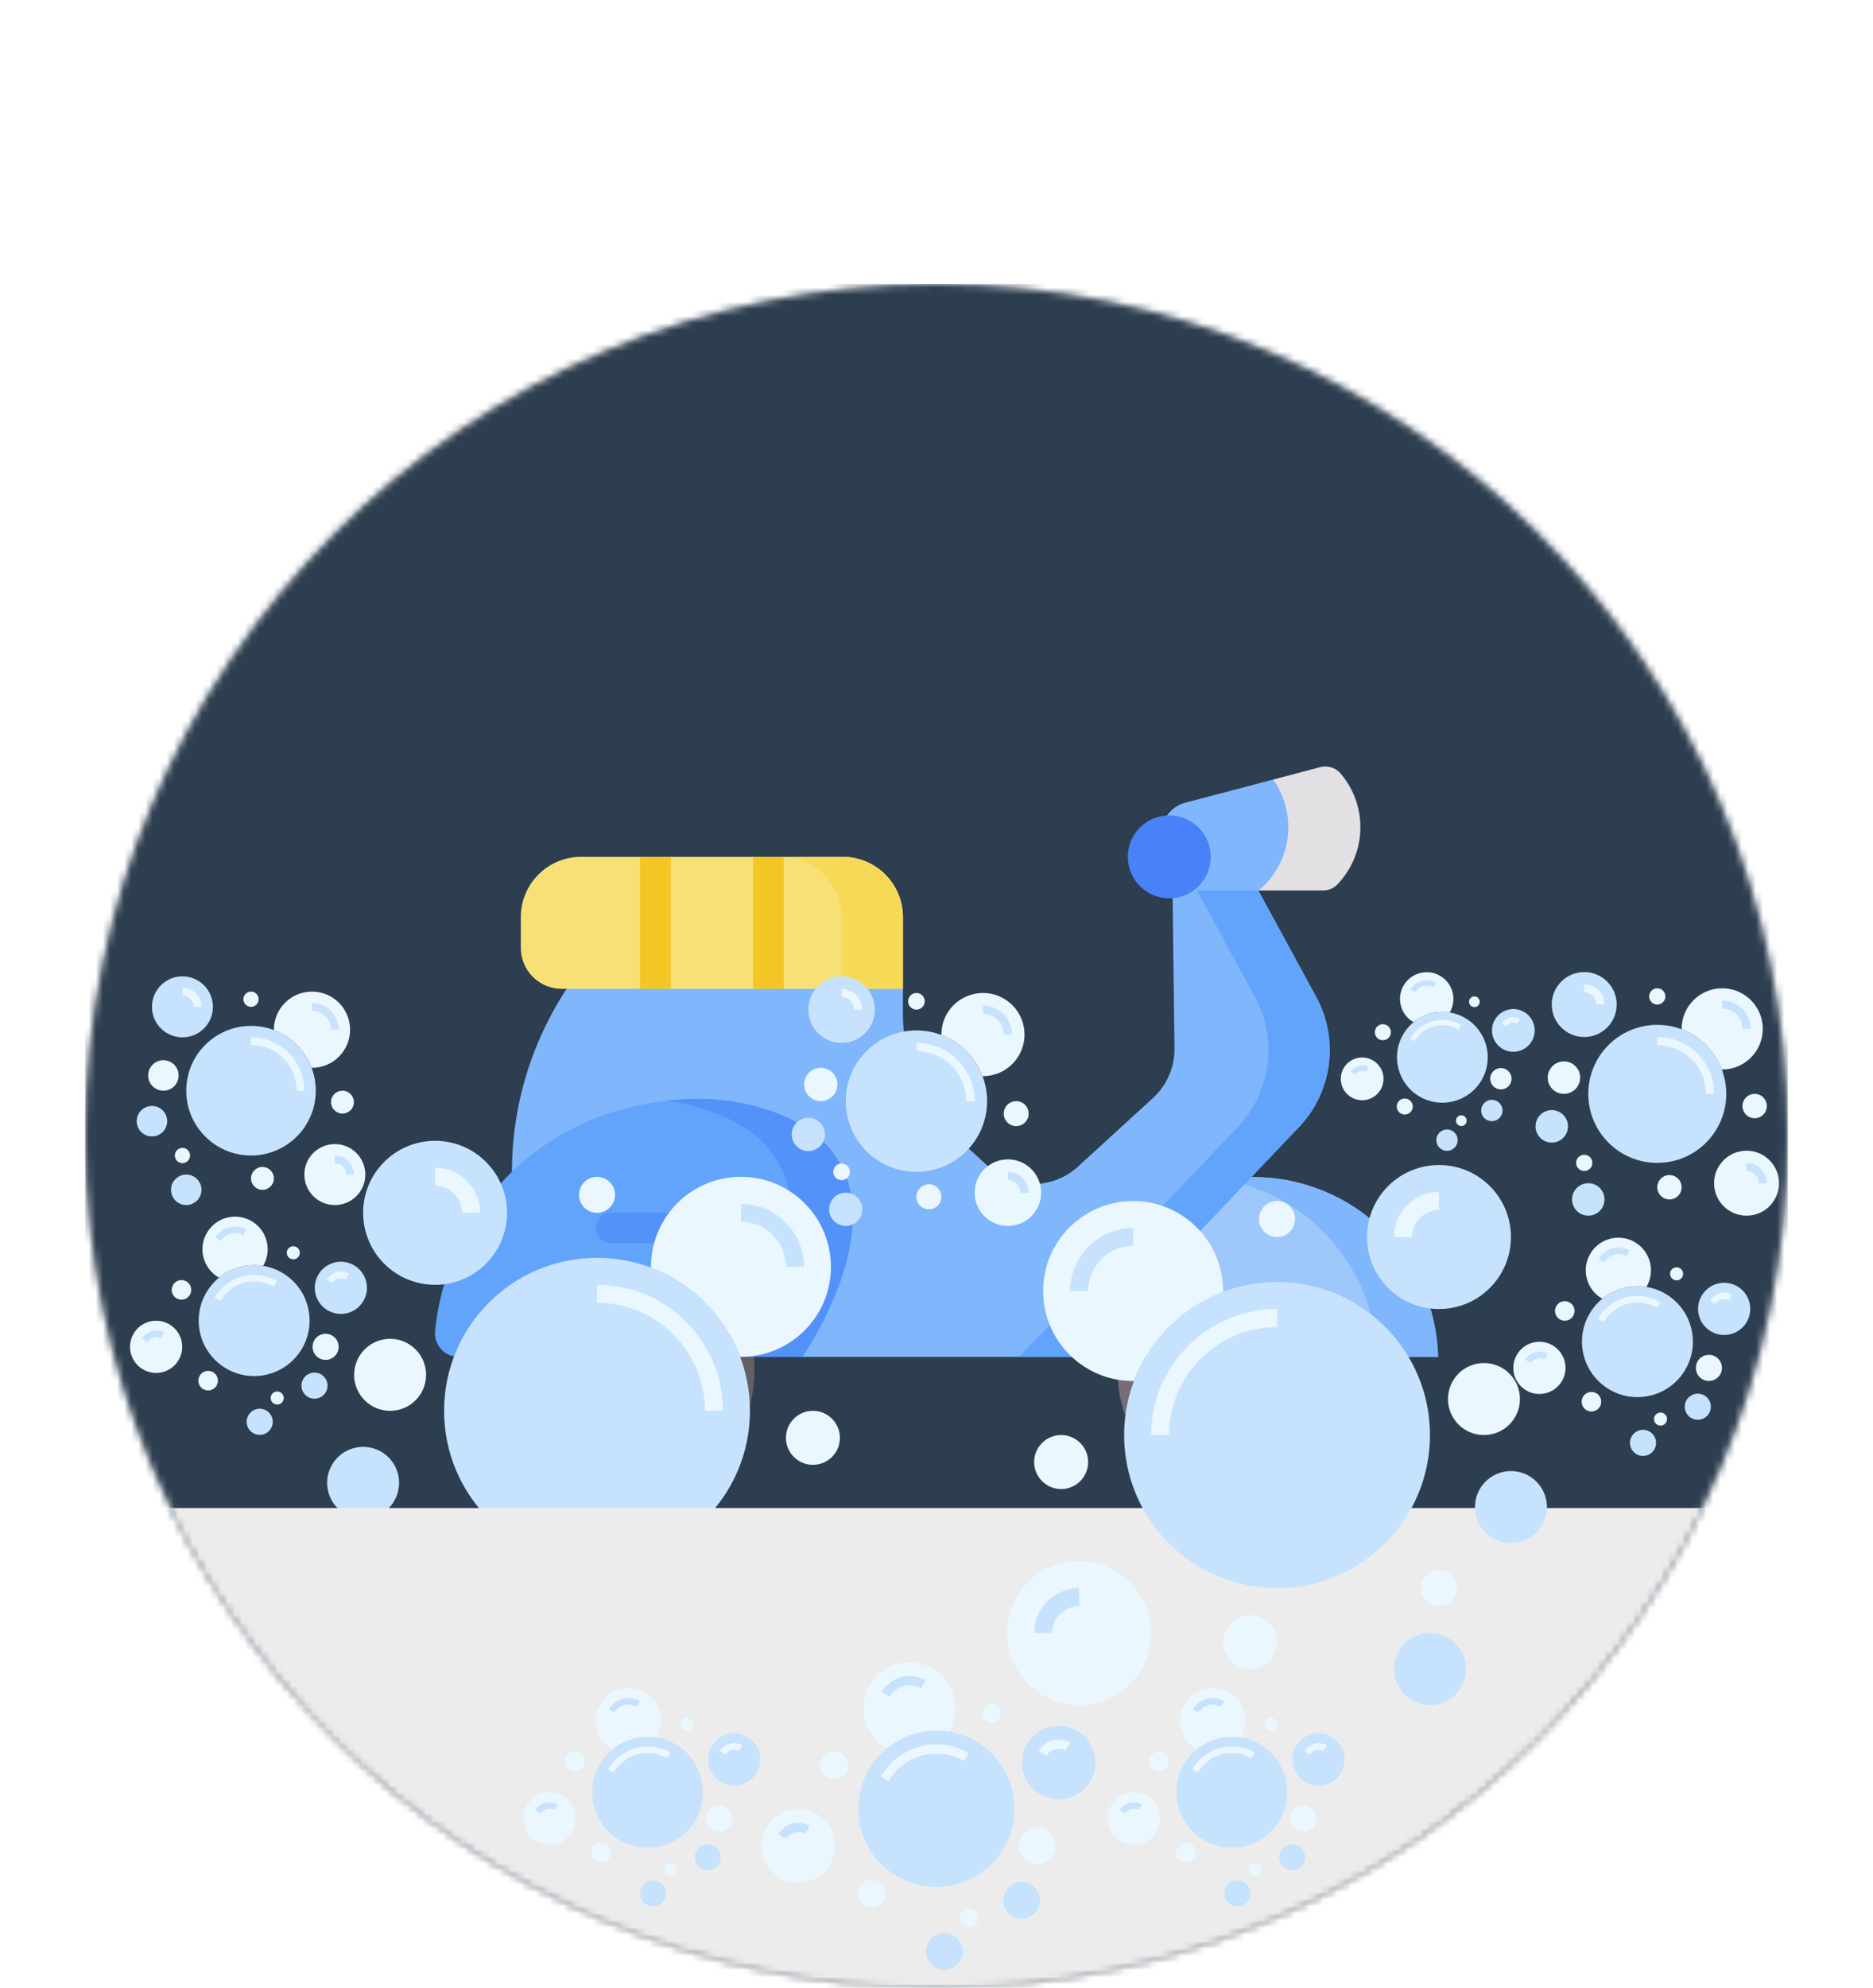 <?xml version="1.0" encoding="UTF-8" standalone="no"?>
<svg
   xmlns:dc="http://purl.org/dc/elements/1.1/"
   xmlns:cc="http://creativecommons.org/ns#"
   xmlns:rdf="http://www.w3.org/1999/02/22-rdf-syntax-ns#"
   xmlns:svg="http://www.w3.org/2000/svg"
   xmlns="http://www.w3.org/2000/svg"
   xmlns:sodipodi="http://sodipodi.sourceforge.net/DTD/sodipodi-0.dtd"
   xmlns:inkscape="http://www.inkscape.org/namespaces/inkscape"
   inkscape:version="1.0 (4035a4fb49, 2020-05-01)"
   sodipodi:docname="avataaars.svg"
   xml:space="preserve"
   style="enable-background:new 0 0 264 280;"
   viewBox="0 0 264 280"
   y="0px"
   x="0px"
   id="Layer_1"
   version="1.1"><defs
   id="defs181">
			
			
			<defs
   id="defs27">
				<filter
   id="Adobe_OpacityMaskFilter_1_"
   filterUnits="userSpaceOnUse"
   x="-1"
   y="0"
   width="265"
   height="280">
					<feColorMatrix
   type="matrix"
   values="1 0 0 0 0  0 1 0 0 0  0 0 1 0 0  0 0 0 1 0"
   id="feColorMatrix24" />
				</filter>
			</defs>
			<mask
   maskUnits="userSpaceOnUse"
   x="-1"
   y="0"
   width="265"
   height="280"
   id="mask-4_1_">
				<g
   class="st5"
   id="g30">
					<path
   id="path-3_1_"
   class="st2"
   d="M12,160c0,66.3,53.7,120,120,120s120-53.7,120-120h12V0H0v160H12z" />
				</g>
			</mask>
			
		<mask
   id="mask1364"
   maskUnits="userSpaceOnUse"><g
     id="g1392">
	<g
   transform="translate(-825,-1100)"
   id="g1390">
		<g
   transform="translate(837,1140)"
   id="g1386">
				<g
   id="g1368">
					<circle
   id="circle1366"
   r="120"
   cy="120"
   cx="120"
   class="st0" />
				</g>
				<defs
   id="defs1374">
					<filter
   height="240"
   width="240"
   y="0"
   x="0"
   filterUnits="userSpaceOnUse"
   id="filter1372">
						<feColorMatrix
   id="feColorMatrix1370"
   values="1 0 0 0 0  0 1 0 0 0  0 0 1 0 0  0 0 0 1 0"
   type="matrix" />
					</filter>
				</defs>
				<mask
   id="mask1380"
   height="240"
   width="240"
   y="0"
   x="0"
   maskUnits="userSpaceOnUse">
					<g
   id="g1378"
   class="st1">
						<circle
   r="120"
   cy="120"
   cx="120"
   class="st2"
   id="circle1376" />
					</g>
				</mask>
				<g
   id="g1384"
   mask="url(#mask-2_1_)"
   class="st3">
					<rect
   y="0"
   x="0"
   id="rect1382"
   height="240"
   width="240"
   class="st4" />
				</g>
			</g><g
   id="g1388"
   transform="translate(825,1100)">
			</g>
	</g>
</g></mask></defs><sodipodi:namedview
   inkscape:current-layer="Layer_1"
   inkscape:window-maximized="1"
   inkscape:window-y="-8"
   inkscape:window-x="-8"
   inkscape:cy="160.09538"
   inkscape:cx="130.62842"
   inkscape:zoom="1.9064236"
   inkscape:guide-bbox="true"
   showguides="true"
   showgrid="false"
   id="namedview179"
   inkscape:window-height="705"
   inkscape:window-width="1366"
   inkscape:pageshadow="2"
   inkscape:pageopacity="0"
   guidetolerance="10"
   gridtolerance="10"
   objecttolerance="10"
   borderopacity="1"
   bordercolor="#666666"
   pagecolor="#ffffff" />
<style
   id="style2"
   type="text/css">
	.st0{fill-rule:evenodd;clip-rule:evenodd;fill:#E6E6E6;}
	.st1{filter:url(#Adobe_OpacityMaskFilter);}
	.st2{fill-rule:evenodd;clip-rule:evenodd;fill:#FFFFFF;}
	.st3{mask:url(#mask-2_1_);}
	.st4{fill-rule:evenodd;clip-rule:evenodd;fill:#2C3E50;}
	.st5{filter:url(#Adobe_OpacityMaskFilter_1_);}
	.st6{mask:url(#mask-4_1_);}
	.st7{fill-rule:evenodd;clip-rule:evenodd;fill:#D0C6AC;}
	.st8{filter:url(#Adobe_OpacityMaskFilter_2_);}
	.st9{mask:url(#mask-6_1_);}
	.st10{fill-rule:evenodd;clip-rule:evenodd;fill:#EDB98A;}
	.st11{filter:url(#Adobe_OpacityMaskFilter_3_);}
	.st12{mask:url(#mask-6_2_);fill-rule:evenodd;clip-rule:evenodd;fill-opacity:0.1;}
	.st13{filter:url(#Adobe_OpacityMaskFilter_4_);}
	.st14{mask:url(#react-mask-952_1_);}
	.st15{filter:url(#Adobe_OpacityMaskFilter_5_);}
	.st16{opacity:0.6;mask:url(#react-mask-952_2_);}
	.st17{fill-rule:evenodd;clip-rule:evenodd;fill-opacity:0.16;}
	.st18{fill-rule:evenodd;clip-rule:evenodd;fill-opacity:0.7;}
	.st19{filter:url(#Adobe_OpacityMaskFilter_6_);}
	.st20{mask:url(#react-mask-934_1_);fill-rule:evenodd;clip-rule:evenodd;fill:#FFFFFF;}
	.st21{filter:url(#Adobe_OpacityMaskFilter_7_);}
	.st22{mask:url(#react-mask-934_2_);}
	.st23{fill-rule:evenodd;clip-rule:evenodd;fill:#FF4F6D;}
	.st24{fill-rule:evenodd;clip-rule:evenodd;fill-opacity:0.6;}
	.st25{filter:url(#Adobe_OpacityMaskFilter_8_);}
	.st26{mask:url(#react-mask-925_1_);}
	.st27{fill-rule:evenodd;clip-rule:evenodd;fill:#28354B;}
	.st28{filter:url(#Adobe_OpacityMaskFilter_9_);}
	.st29{mask:url(#react-mask-924_1_);}
	.st30{fill-rule:evenodd;clip-rule:evenodd;fill:#4A312C;}
</style>
<desc
   id="desc4">Created with getavataaars.com</desc>
<g
   id="g176">
	<g
   id="g174"
   transform="translate(-825, -1100)">
		<g
   id="Circle"
   transform="translate(837,1140)">
				<g
   id="Circle-Background">
					<circle
   class="st0"
   cx="120"
   cy="120"
   r="120"
   id="circle6" />
				</g>
				<defs
   id="defs12">
					<filter
   id="Adobe_OpacityMaskFilter"
   filterUnits="userSpaceOnUse"
   x="0"
   y="0"
   width="240"
   height="240">
						<feColorMatrix
   type="matrix"
   values="1 0 0 0 0  0 1 0 0 0  0 0 1 0 0  0 0 0 1 0"
   id="feColorMatrix9" />
					</filter>
				</defs>
				<mask
   maskUnits="userSpaceOnUse"
   x="0"
   y="0"
   width="240"
   height="240"
   id="mask-2_1_">
					<g
   class="st1"
   id="g15">
						<circle
   id="path-1_1_"
   class="st2"
   cx="120"
   cy="120"
   r="120" />
					</g>
				</mask>
				<g
   class="st3"
   mask="url(#mask-2_1_)"
   id="g20">
					<rect
   class="st4"
   width="240"
   height="240"
   id="rect18"
   x="0"
   y="0" />
				</g>
			</g><g
   transform="translate(825,1100)"
   id="Mask">
			</g>
	</g>
</g>
<g
   transform="matrix(0.288,0,0,0.288,61.307,89.307)"
   id="g1052"><ellipse
     cx="400.341"
     cy="360.167"
     fill="#766d78"
     rx="66.343"
     ry="65.947"
     id="ellipse1008" /><path
     d="m 400.341,294.22 c -5.161,0 -10.178,0.605 -15,1.714 29.412,6.761 51.343,32.942 51.343,64.233 0,31.291 -21.931,57.472 -51.343,64.233 4.822,1.108 9.839,1.714 15,1.714 36.64,0 66.343,-29.525 66.343,-65.947 0,-36.422 -29.703,-65.947 -66.343,-65.947 z"
     fill="#655e67"
     id="path1010" /><ellipse
     cx="400.341"
     cy="360.167"
     fill="#ffffff"
     rx="22.362"
     ry="22.228"
     id="ellipse1012" /><path
     d="m 490.922,353.611 c -1.157,-48.758 -41.253,-87.937 -90.581,-87.937 -49.328,0 -89.424,39.179 -90.581,87.937 z"
     fill="#9ec8fc"
     id="path1014" /><path
     d="m 400.341,265.674 c -5.111,0 -10.12,0.427 -15,1.235 42.217,6.992 74.544,42.996 75.581,86.702 h 30 c -1.157,-48.758 -41.253,-87.937 -90.581,-87.937 z"
     fill="#80b6fc"
     id="path1016" /><path
     d="M 179.823,353.611 H 315.839 L 422.876,241.18 c 16.331,-17.154 19.725,-42.888 8.4,-63.689 l -29.152,-53.544 h -41.181 l 0.992,78.695 c 0.117,9.256 -3.725,18.121 -10.557,24.366 l -36.702,33.543 c -12.405,11.337 -31.411,11.329 -43.807,-0.017 l -14.936,-13.671 c -17.139,-15.688 -26.9,-37.854 -26.9,-61.089 V 173.585 L 146.741,145.176 64.449,173.585 C 39.861,210.96 31.755,256.814 42.04,300.354 l 5.047,21.365 z"
     fill="#80b6fc"
     id="path1018" /><path
     d="m 431.276,177.491 -29.152,-53.544 h -30 l 29.152,53.544 c 11.325,20.802 7.932,46.535 -8.399,63.689 L 285.839,353.611 h 30 L 422.876,241.18 c 16.331,-17.154 19.725,-42.888 8.4,-63.689 z"
     fill="#62a4fb"
     id="path1020" /><path
     d="m 410.244,71.204 -43.117,11.369 c -6.799,1.793 -11.537,7.942 -11.537,14.974 v 11.286 c 0,9.18 7.442,16.623 16.622,16.623 h 27.209 3.524 c 9.736,-6.785 29.724,-23.813 29.945,-29.321 0.396,-9.889 -22.646,-24.931 -22.646,-24.931 z"
     fill="#80b6fc"
     id="path1022" /><path
     d="m 443.223,68.242 c -2.447,-2.861 -6.315,-4.069 -9.955,-3.11 l -23.024,6.071 c 10.575,14.961 9.808,35.408 -2.303,49.571 l -1.065,1.246 c -1.016,1.033 -3.949,3.434 -3.949,3.434 h 31.778 c 2.867,0 5.591,-1.255 7.454,-3.434 l 1.065,-1.246 c 12.931,-15.122 12.931,-37.408 -10e-4,-52.532 z"
     fill="#e3e0e4"
     id="path1024" /><circle
     cx="359.382"
     cy="109.021"
     fill="#4981f8"
     r="20.285"
     id="circle1026" /><ellipse
     cx="89.984"
     cy="360.167"
     fill="#766d78"
     rx="66.343"
     ry="65.947"
     id="ellipse1028" /><path
     d="m 89.984,294.22 c -5.161,0 -10.177,0.605 -15,1.714 29.411,6.761 51.343,32.942 51.343,64.233 0,31.291 -21.931,57.472 -51.343,64.233 4.823,1.108 9.839,1.714 15,1.714 36.64,0 66.343,-29.525 66.343,-65.947 0,-36.422 -29.703,-65.947 -66.343,-65.947 z"
     fill="#655e67"
     id="path1030" /><ellipse
     cx="89.984"
     cy="360.167"
     fill="#ffffff"
     rx="22.362"
     ry="22.228"
     id="ellipse1032" /><path
     d="M 163.252,232.933 C 137.959,224.519 112.37,226.5 89.077,233.259 39.891,247.534 5.163,290.621 0.063,340.796 c -0.2,1.968 0.075,3.959 0.861,5.774 0.014,0.032 0.028,0.065 0.042,0.097 1.823,4.206 5.954,6.943 10.538,6.943 h 168.319 c 0,10e-4 65.354,-93.422 -16.571,-120.677 z"
     fill="#62a4fb"
     id="path1034" /><path
     d="m 163.252,232.933 c -16.888,-5.618 -33.907,-6.597 -50.287,-4.619 6.751,0.871 13.529,2.371 20.287,4.619 81.925,27.255 16.571,120.678 16.571,120.678 h 30 c 0,0 65.354,-93.423 -16.571,-120.678 z"
     fill="#5392f9"
     id="path1036" /><path
     d="M 229.032,173.582 H 62.056 c -11.067,0 -20.039,-8.971 -20.039,-20.038 v -15.052 c 0,-16.277 13.195,-29.471 29.471,-29.471 H 199.56 c 16.277,0 29.471,13.195 29.471,29.471 v 35.09 z"
     fill="#f8e076"
     id="path1038" /><path
     d="m 199.561,109.021 h -30 c 16.277,0 29.471,13.195 29.471,29.471 v 35.09 h 30 v -35.09 c 0,-16.276 -13.195,-29.471 -29.471,-29.471 z"
     fill="#f7d958"
     id="path1040" /><path
     d="M 133.09,327.883 H 69.72 c -4.143,0 -7.5,-3.358 -7.5,-7.5 0,-4.142 3.357,-7.5 7.5,-7.5 h 63.37 c 4.143,0 7.5,3.358 7.5,7.5 0,4.142 -3.357,7.5 -7.5,7.5 z"
     fill="#5392f9"
     id="path1042" /><path
     d="m 149.687,297.992 h -63.37 c -4.143,0 -7.5,-3.358 -7.5,-7.5 0,-4.142 3.357,-7.5 7.5,-7.5 h 63.37 c 4.143,0 7.5,3.358 7.5,7.5 0,4.142 -3.358,7.5 -7.5,7.5 z"
     fill="#5392f9"
     id="path1044" /><g
     fill="#f3c625"
     id="g1050"><path
       d="m 155.66,109.021 h 15 v 64.562 h -15 z"
       id="path1046" /><path
       d="m 100.389,109.021 h 15 v 64.562 h -15 z"
       id="path1048" /></g></g><g
   transform="matrix(1.268,0,0,1.268,43.574,158.17)"
   id="g1126"><g
     id="g1086"><circle
       cx="14"
       cy="10"
       fill="#c7e2fc"
       r="8"
       id="circle1084" /></g><circle
     cx="32"
     cy="32"
     fill="#c7e2fc"
     r="17"
     id="circle1088" /><path
     d="M 48,26 C 53.523,26 58,21.523 58,16 58,10.477 53.523,6 48,6 42.477,6 38,10.477 38,16 v 0.089 c 4.562,1.721 8.19,5.349 9.911,9.911 z"
     fill="#ebf7fe"
     id="path1090" /><g
     id="g1094"><path
       d="m 46,31.999 h -2 c 0,-6.617 -5.383,-12 -12,-12 v -2 c 7.719,0.001 14,6.281 14,14 z"
       fill="#ebf7fe"
       id="path1092" /></g><circle
     cx="54"
     cy="54"
     fill="#ebf7fe"
     r="8"
     id="circle1096" /><g
     id="g1100"><path
       d="m 58.999,53.999 h -2 c 0,-1.654 -1.346,-3 -3,-3 v -2 c 2.757,10e-4 5,2.243 5,5 z"
       fill="#c7e2fc"
       id="path1098" /></g><g
     id="g1104"><path
       d="m 19,9.999 h -2 c 0,-1.654 -1.346,-3 -3,-3 V 5 c 2.757,0 5,2.242 5,4.999 z"
       fill="#ebf7fe"
       id="path1102" /></g><g
     id="g1108"><path
       d="m 54.999,15.999 h -2 c 0,-2.757 -2.243,-5 -5,-5 V 9 c 3.86,0 7,3.14 7,6.999 z"
       fill="#c7e2fc"
       id="path1106" /></g><circle
     cx="15"
     cy="58"
     fill="#c7e2fc"
     r="4"
     id="circle1110" /><circle
     cx="6"
     cy="40"
     fill="#c7e2fc"
     r="4"
     id="circle1112" /><g
     fill="#ebf7fe"
     id="g1124"><circle
       cx="9"
       cy="28"
       r="4"
       id="circle1114" /><circle
       cx="56"
       cy="35"
       r="3"
       id="circle1116" /><circle
       cx="35"
       cy="55"
       r="3"
       id="circle1118" /><circle
       cx="32"
       cy="8"
       r="2"
       id="circle1120" /><circle
       cx="14"
       cy="49"
       r="2"
       id="circle1122" /></g></g><rect
   mask="url(#mask1364)"
   y="212.44"
   x="15.736"
   height="70.813"
   width="243.912"
   id="rect1264"
   style="fill:#ececec;fill-opacity:1;stroke-width:3.402;stroke-linecap:round;stroke-linejoin:round" /><g
   id="g1436"
   transform="matrix(-1.268,0,0,1.268,220.577,161.581)"><g
     id="g1396"><circle
       id="circle1394"
       r="8"
       fill="#c7e2fc"
       cy="10"
       cx="14" /></g><circle
     id="circle1398"
     r="17"
     fill="#c7e2fc"
     cy="32"
     cx="32" /><path
     id="path1400"
     fill="#ebf7fe"
     d="M 48,26 C 53.523,26 58,21.523 58,16 58,10.477 53.523,6 48,6 42.477,6 38,10.477 38,16 v 0.089 c 4.562,1.721 8.19,5.349 9.911,9.911 z" /><g
     id="g1404"><path
       id="path1402"
       fill="#ebf7fe"
       d="m 46,31.999 h -2 c 0,-6.617 -5.383,-12 -12,-12 v -2 c 7.719,0.001 14,6.281 14,14 z" /></g><circle
     id="circle1406"
     r="8"
     fill="#ebf7fe"
     cy="54"
     cx="54" /><g
     id="g1410"><path
       id="path1408"
       fill="#c7e2fc"
       d="m 58.999,53.999 h -2 c 0,-1.654 -1.346,-3 -3,-3 v -2 c 2.757,10e-4 5,2.243 5,5 z" /></g><g
     id="g1414"><path
       id="path1412"
       fill="#ebf7fe"
       d="m 19,9.999 h -2 c 0,-1.654 -1.346,-3 -3,-3 V 5 c 2.757,0 5,2.242 5,4.999 z" /></g><g
     id="g1418"><path
       id="path1416"
       fill="#c7e2fc"
       d="m 54.999,15.999 h -2 c 0,-2.757 -2.243,-5 -5,-5 V 9 c 3.86,0 7,3.14 7,6.999 z" /></g><circle
     id="circle1420"
     r="4"
     fill="#c7e2fc"
     cy="58"
     cx="15" /><circle
     id="circle1422"
     r="4"
     fill="#c7e2fc"
     cy="40"
     cx="6" /><g
     id="g1434"
     fill="#ebf7fe"><circle
       id="circle1424"
       r="4"
       cy="28"
       cx="9" /><circle
       id="circle1426"
       r="3"
       cy="35"
       cx="56" /><circle
       id="circle1428"
       r="3"
       cy="55"
       cx="35" /><circle
       id="circle1430"
       r="2"
       cy="8"
       cx="32" /><circle
       id="circle1432"
       r="2"
       cy="49"
       cx="14" /></g></g><g
   transform="matrix(-0.561,-0.324,-0.324,0.561,160.309,247.214)"
   id="g1480"><g
     id="g1440"><circle
       cx="14"
       cy="10"
       fill="#c7e2fc"
       r="8"
       id="circle1438" /></g><circle
     cx="32"
     cy="32"
     fill="#c7e2fc"
     r="17"
     id="circle1442" /><path
     d="M 48,26 C 53.523,26 58,21.523 58,16 58,10.477 53.523,6 48,6 42.477,6 38,10.477 38,16 v 0.089 c 4.562,1.721 8.19,5.349 9.911,9.911 z"
     fill="#ebf7fe"
     id="path1444" /><g
     id="g1448"><path
       d="m 46,31.999 h -2 c 0,-6.617 -5.383,-12 -12,-12 v -2 c 7.719,0.001 14,6.281 14,14 z"
       fill="#ebf7fe"
       id="path1446" /></g><circle
     cx="54"
     cy="54"
     fill="#ebf7fe"
     r="8"
     id="circle1450" /><g
     id="g1454"><path
       d="m 58.999,53.999 h -2 c 0,-1.654 -1.346,-3 -3,-3 v -2 c 2.757,10e-4 5,2.243 5,5 z"
       fill="#c7e2fc"
       id="path1452" /></g><g
     id="g1458"><path
       d="m 19,9.999 h -2 c 0,-1.654 -1.346,-3 -3,-3 V 5 c 2.757,0 5,2.242 5,4.999 z"
       fill="#ebf7fe"
       id="path1456" /></g><g
     id="g1462"><path
       d="m 54.999,15.999 h -2 c 0,-2.757 -2.243,-5 -5,-5 V 9 c 3.86,0 7,3.14 7,6.999 z"
       fill="#c7e2fc"
       id="path1460" /></g><circle
     cx="15"
     cy="58"
     fill="#c7e2fc"
     r="4"
     id="circle1464" /><circle
     cx="6"
     cy="40"
     fill="#c7e2fc"
     r="4"
     id="circle1466" /><g
     fill="#ebf7fe"
     id="g1478"><circle
       cx="9"
       cy="28"
       r="4"
       id="circle1468" /><circle
       cx="56"
       cy="35"
       r="3"
       id="circle1470" /><circle
       cx="35"
       cy="55"
       r="3"
       id="circle1472" /><circle
       cx="32"
       cy="8"
       r="2"
       id="circle1474" /><circle
       cx="14"
       cy="49"
       r="2"
       id="circle1476" /></g></g><g
   id="g1524"
   transform="matrix(-0.398,-0.23,-0.23,0.398,111.365,247.094)"><g
     id="g1484"><circle
       id="circle1482"
       r="8"
       fill="#c7e2fc"
       cy="10"
       cx="14" /></g><circle
     id="circle1486"
     r="17"
     fill="#c7e2fc"
     cy="32"
     cx="32" /><path
     id="path1488"
     fill="#ebf7fe"
     d="M 48,26 C 53.523,26 58,21.523 58,16 58,10.477 53.523,6 48,6 42.477,6 38,10.477 38,16 v 0.089 c 4.562,1.721 8.19,5.349 9.911,9.911 z" /><g
     id="g1492"><path
       id="path1490"
       fill="#ebf7fe"
       d="m 46,31.999 h -2 c 0,-6.617 -5.383,-12 -12,-12 v -2 c 7.719,0.001 14,6.281 14,14 z" /></g><circle
     id="circle1494"
     r="8"
     fill="#ebf7fe"
     cy="54"
     cx="54" /><g
     id="g1498"><path
       id="path1496"
       fill="#c7e2fc"
       d="m 58.999,53.999 h -2 c 0,-1.654 -1.346,-3 -3,-3 v -2 c 2.757,10e-4 5,2.243 5,5 z" /></g><g
     id="g1502"><path
       id="path1500"
       fill="#ebf7fe"
       d="m 19,9.999 h -2 c 0,-1.654 -1.346,-3 -3,-3 V 5 c 2.757,0 5,2.242 5,4.999 z" /></g><g
     id="g1506"><path
       id="path1504"
       fill="#c7e2fc"
       d="m 54.999,15.999 h -2 c 0,-2.757 -2.243,-5 -5,-5 V 9 c 3.86,0 7,3.14 7,6.999 z" /></g><circle
     id="circle1508"
     r="4"
     fill="#c7e2fc"
     cy="58"
     cx="15" /><circle
     id="circle1510"
     r="4"
     fill="#c7e2fc"
     cy="40"
     cx="6" /><g
     id="g1522"
     fill="#ebf7fe"><circle
       id="circle1512"
       r="4"
       cy="28"
       cx="9" /><circle
       id="circle1514"
       r="3"
       cy="35"
       cx="56" /><circle
       id="circle1516"
       r="3"
       cy="55"
       cx="35" /><circle
       id="circle1518"
       r="2"
       cy="8"
       cx="32" /><circle
       id="circle1520"
       r="2"
       cy="49"
       cx="14" /></g></g><g
   transform="matrix(-0.398,-0.23,-0.23,0.398,193.718,247.094)"
   id="g1568"><g
     id="g1528"><circle
       cx="14"
       cy="10"
       fill="#c7e2fc"
       r="8"
       id="circle1526" /></g><circle
     cx="32"
     cy="32"
     fill="#c7e2fc"
     r="17"
     id="circle1530" /><path
     d="M 48,26 C 53.523,26 58,21.523 58,16 58,10.477 53.523,6 48,6 42.477,6 38,10.477 38,16 v 0.089 c 4.562,1.721 8.19,5.349 9.911,9.911 z"
     fill="#ebf7fe"
     id="path1532" /><g
     id="g1536"><path
       d="m 46,31.999 h -2 c 0,-6.617 -5.383,-12 -12,-12 v -2 c 7.719,0.001 14,6.281 14,14 z"
       fill="#ebf7fe"
       id="path1534" /></g><circle
     cx="54"
     cy="54"
     fill="#ebf7fe"
     r="8"
     id="circle1538" /><g
     id="g1542"><path
       d="m 58.999,53.999 h -2 c 0,-1.654 -1.346,-3 -3,-3 v -2 c 2.757,10e-4 5,2.243 5,5 z"
       fill="#c7e2fc"
       id="path1540" /></g><g
     id="g1546"><path
       d="m 19,9.999 h -2 c 0,-1.654 -1.346,-3 -3,-3 V 5 c 2.757,0 5,2.242 5,4.999 z"
       fill="#ebf7fe"
       id="path1544" /></g><g
     id="g1550"><path
       d="m 54.999,15.999 h -2 c 0,-2.757 -2.243,-5 -5,-5 V 9 c 3.86,0 7,3.14 7,6.999 z"
       fill="#c7e2fc"
       id="path1548" /></g><circle
     cx="15"
     cy="58"
     fill="#c7e2fc"
     r="4"
     id="circle1552" /><circle
     cx="6"
     cy="40"
     fill="#c7e2fc"
     r="4"
     id="circle1554" /><g
     fill="#ebf7fe"
     id="g1566"><circle
       cx="9"
       cy="28"
       r="4"
       id="circle1556" /><circle
       cx="56"
       cy="35"
       r="3"
       id="circle1558" /><circle
       cx="35"
       cy="55"
       r="3"
       id="circle1560" /><circle
       cx="32"
       cy="8"
       r="2"
       id="circle1562" /><circle
       cx="14"
       cy="49"
       r="2"
       id="circle1564" /></g></g><g
   id="g1612"
   transform="matrix(0.586,0,0,0.586,110.418,136.366)"><g
     id="g1572"><circle
       id="circle1570"
       r="8"
       fill="#c7e2fc"
       cy="10"
       cx="14" /></g><circle
     id="circle1574"
     r="17"
     fill="#c7e2fc"
     cy="32"
     cx="32" /><path
     id="path1576"
     fill="#ebf7fe"
     d="M 48,26 C 53.523,26 58,21.523 58,16 58,10.477 53.523,6 48,6 42.477,6 38,10.477 38,16 v 0.089 c 4.562,1.721 8.19,5.349 9.911,9.911 z" /><g
     id="g1580"><path
       id="path1578"
       fill="#ebf7fe"
       d="m 46,31.999 h -2 c 0,-6.617 -5.383,-12 -12,-12 v -2 c 7.719,0.001 14,6.281 14,14 z" /></g><circle
     id="circle1582"
     r="8"
     fill="#ebf7fe"
     cy="54"
     cx="54" /><g
     id="g1586"><path
       id="path1584"
       fill="#c7e2fc"
       d="m 58.999,53.999 h -2 c 0,-1.654 -1.346,-3 -3,-3 v -2 c 2.757,10e-4 5,2.243 5,5 z" /></g><g
     id="g1590"><path
       id="path1588"
       fill="#ebf7fe"
       d="m 19,9.999 h -2 c 0,-1.654 -1.346,-3 -3,-3 V 5 c 2.757,0 5,2.242 5,4.999 z" /></g><g
     id="g1594"><path
       id="path1592"
       fill="#c7e2fc"
       d="m 54.999,15.999 h -2 c 0,-2.757 -2.243,-5 -5,-5 V 9 c 3.86,0 7,3.14 7,6.999 z" /></g><circle
     id="circle1596"
     r="4"
     fill="#c7e2fc"
     cy="58"
     cx="15" /><circle
     id="circle1598"
     r="4"
     fill="#c7e2fc"
     cy="40"
     cx="6" /><g
     id="g1610"
     fill="#ebf7fe"><circle
       id="circle1600"
       r="4"
       cy="28"
       cx="9" /><circle
       id="circle1602"
       r="3"
       cy="35"
       cx="56" /><circle
       id="circle1604"
       r="3"
       cy="55"
       cx="35" /><circle
       id="circle1606"
       r="2"
       cy="8"
       cx="32" /><circle
       id="circle1608"
       r="2"
       cy="49"
       cx="14" /></g></g><g
   transform="matrix(0.537,0,0,0.537,18.197,136.465)"
   id="g1656"><g
     id="g1616"><circle
       cx="14"
       cy="10"
       fill="#c7e2fc"
       r="8"
       id="circle1614" /></g><circle
     cx="32"
     cy="32"
     fill="#c7e2fc"
     r="17"
     id="circle1618" /><path
     d="M 48,26 C 53.523,26 58,21.523 58,16 58,10.477 53.523,6 48,6 42.477,6 38,10.477 38,16 v 0.089 c 4.562,1.721 8.19,5.349 9.911,9.911 z"
     fill="#ebf7fe"
     id="path1620" /><g
     id="g1624"><path
       d="m 46,31.999 h -2 c 0,-6.617 -5.383,-12 -12,-12 v -2 c 7.719,0.001 14,6.281 14,14 z"
       fill="#ebf7fe"
       id="path1622" /></g><circle
     cx="54"
     cy="54"
     fill="#ebf7fe"
     r="8"
     id="circle1626" /><g
     id="g1630"><path
       d="m 58.999,53.999 h -2 c 0,-1.654 -1.346,-3 -3,-3 v -2 c 2.757,10e-4 5,2.243 5,5 z"
       fill="#c7e2fc"
       id="path1628" /></g><g
     id="g1634"><path
       d="m 19,9.999 h -2 c 0,-1.654 -1.346,-3 -3,-3 V 5 c 2.757,0 5,2.242 5,4.999 z"
       fill="#ebf7fe"
       id="path1632" /></g><g
     id="g1638"><path
       d="m 54.999,15.999 h -2 c 0,-2.757 -2.243,-5 -5,-5 V 9 c 3.86,0 7,3.14 7,6.999 z"
       fill="#c7e2fc"
       id="path1636" /></g><circle
     cx="15"
     cy="58"
     fill="#c7e2fc"
     r="4"
     id="circle1640" /><circle
     cx="6"
     cy="40"
     fill="#c7e2fc"
     r="4"
     id="circle1642" /><g
     fill="#ebf7fe"
     id="g1654"><circle
       cx="9"
       cy="28"
       r="4"
       id="circle1644" /><circle
       cx="56"
       cy="35"
       r="3"
       id="circle1646" /><circle
       cx="35"
       cy="55"
       r="3"
       id="circle1648" /><circle
       cx="32"
       cy="8"
       r="2"
       id="circle1650" /><circle
       cx="14"
       cy="49"
       r="2"
       id="circle1652" /></g></g><g
   id="g1700"
   transform="matrix(0.572,0,0,0.572,215.289,135.79)"><g
     id="g1660"><circle
       id="circle1658"
       r="8"
       fill="#c7e2fc"
       cy="10"
       cx="14" /></g><circle
     id="circle1662"
     r="17"
     fill="#c7e2fc"
     cy="32"
     cx="32" /><path
     id="path1664"
     fill="#ebf7fe"
     d="M 48,26 C 53.523,26 58,21.523 58,16 58,10.477 53.523,6 48,6 42.477,6 38,10.477 38,16 v 0.089 c 4.562,1.721 8.19,5.349 9.911,9.911 z" /><g
     id="g1668"><path
       id="path1666"
       fill="#ebf7fe"
       d="m 46,31.999 h -2 c 0,-6.617 -5.383,-12 -12,-12 v -2 c 7.719,0.001 14,6.281 14,14 z" /></g><circle
     id="circle1670"
     r="8"
     fill="#ebf7fe"
     cy="54"
     cx="54" /><g
     id="g1674"><path
       id="path1672"
       fill="#c7e2fc"
       d="m 58.999,53.999 h -2 c 0,-1.654 -1.346,-3 -3,-3 v -2 c 2.757,10e-4 5,2.243 5,5 z" /></g><g
     id="g1678"><path
       id="path1676"
       fill="#ebf7fe"
       d="m 19,9.999 h -2 c 0,-1.654 -1.346,-3 -3,-3 V 5 c 2.757,0 5,2.242 5,4.999 z" /></g><g
     id="g1682"><path
       id="path1680"
       fill="#c7e2fc"
       d="m 54.999,15.999 h -2 c 0,-2.757 -2.243,-5 -5,-5 V 9 c 3.86,0 7,3.14 7,6.999 z" /></g><circle
     id="circle1684"
     r="4"
     fill="#c7e2fc"
     cy="58"
     cx="15" /><circle
     id="circle1686"
     r="4"
     fill="#c7e2fc"
     cy="40"
     cx="6" /><g
     id="g1698"
     fill="#ebf7fe"><circle
       id="circle1688"
       r="4"
       cy="28"
       cx="9" /><circle
       id="circle1690"
       r="3"
       cy="35"
       cx="56" /><circle
       id="circle1692"
       r="3"
       cy="55"
       cx="35" /><circle
       id="circle1694"
       r="2"
       cy="8"
       cx="32" /><circle
       id="circle1696"
       r="2"
       cy="49"
       cx="14" /></g></g><g
   transform="matrix(-0.398,-0.23,-0.23,0.398,55.917,180.657)"
   id="g1744"><g
     id="g1704"><circle
       cx="14"
       cy="10"
       fill="#c7e2fc"
       r="8"
       id="circle1702" /></g><circle
     cx="32"
     cy="32"
     fill="#c7e2fc"
     r="17"
     id="circle1706" /><path
     d="M 48,26 C 53.523,26 58,21.523 58,16 58,10.477 53.523,6 48,6 42.477,6 38,10.477 38,16 v 0.089 c 4.562,1.721 8.19,5.349 9.911,9.911 z"
     fill="#ebf7fe"
     id="path1708" /><g
     id="g1712"><path
       d="m 46,31.999 h -2 c 0,-6.617 -5.383,-12 -12,-12 v -2 c 7.719,0.001 14,6.281 14,14 z"
       fill="#ebf7fe"
       id="path1710" /></g><circle
     cx="54"
     cy="54"
     fill="#ebf7fe"
     r="8"
     id="circle1714" /><g
     id="g1718"><path
       d="m 58.999,53.999 h -2 c 0,-1.654 -1.346,-3 -3,-3 v -2 c 2.757,10e-4 5,2.243 5,5 z"
       fill="#c7e2fc"
       id="path1716" /></g><g
     id="g1722"><path
       d="m 19,9.999 h -2 c 0,-1.654 -1.346,-3 -3,-3 V 5 c 2.757,0 5,2.242 5,4.999 z"
       fill="#ebf7fe"
       id="path1720" /></g><g
     id="g1726"><path
       d="m 54.999,15.999 h -2 c 0,-2.757 -2.243,-5 -5,-5 V 9 c 3.86,0 7,3.14 7,6.999 z"
       fill="#c7e2fc"
       id="path1724" /></g><circle
     cx="15"
     cy="58"
     fill="#c7e2fc"
     r="4"
     id="circle1728" /><circle
     cx="6"
     cy="40"
     fill="#c7e2fc"
     r="4"
     id="circle1730" /><g
     fill="#ebf7fe"
     id="g1742"><circle
       cx="9"
       cy="28"
       r="4"
       id="circle1732" /><circle
       cx="56"
       cy="35"
       r="3"
       id="circle1734" /><circle
       cx="35"
       cy="55"
       r="3"
       id="circle1736" /><circle
       cx="32"
       cy="8"
       r="2"
       id="circle1738" /><circle
       cx="14"
       cy="49"
       r="2"
       id="circle1740" /></g></g><g
   id="g1788"
   transform="matrix(-0.398,-0.23,-0.23,0.398,250.893,183.624)"><g
     id="g1748"><circle
       id="circle1746"
       r="8"
       fill="#c7e2fc"
       cy="10"
       cx="14" /></g><circle
     id="circle1750"
     r="17"
     fill="#c7e2fc"
     cy="32"
     cx="32" /><path
     id="path1752"
     fill="#ebf7fe"
     d="M 48,26 C 53.523,26 58,21.523 58,16 58,10.477 53.523,6 48,6 42.477,6 38,10.477 38,16 v 0.089 c 4.562,1.721 8.19,5.349 9.911,9.911 z" /><g
     id="g1756"><path
       id="path1754"
       fill="#ebf7fe"
       d="m 46,31.999 h -2 c 0,-6.617 -5.383,-12 -12,-12 v -2 c 7.719,0.001 14,6.281 14,14 z" /></g><circle
     id="circle1758"
     r="8"
     fill="#ebf7fe"
     cy="54"
     cx="54" /><g
     id="g1762"><path
       id="path1760"
       fill="#c7e2fc"
       d="m 58.999,53.999 h -2 c 0,-1.654 -1.346,-3 -3,-3 v -2 c 2.757,10e-4 5,2.243 5,5 z" /></g><g
     id="g1766"><path
       id="path1764"
       fill="#ebf7fe"
       d="m 19,9.999 h -2 c 0,-1.654 -1.346,-3 -3,-3 V 5 c 2.757,0 5,2.242 5,4.999 z" /></g><g
     id="g1770"><path
       id="path1768"
       fill="#c7e2fc"
       d="m 54.999,15.999 h -2 c 0,-2.757 -2.243,-5 -5,-5 V 9 c 3.86,0 7,3.14 7,6.999 z" /></g><circle
     id="circle1772"
     r="4"
     fill="#c7e2fc"
     cy="58"
     cx="15" /><circle
     id="circle1774"
     r="4"
     fill="#c7e2fc"
     cy="40"
     cx="6" /><g
     id="g1786"
     fill="#ebf7fe"><circle
       id="circle1776"
       r="4"
       cy="28"
       cx="9" /><circle
       id="circle1778"
       r="3"
       cy="35"
       cx="56" /><circle
       id="circle1780"
       r="3"
       cy="55"
       cx="35" /><circle
       id="circle1782"
       r="2"
       cy="8"
       cx="32" /><circle
       id="circle1784"
       r="2"
       cy="49"
       cx="14" /></g></g><g
   id="g1832"
   transform="matrix(-0.326,-0.188,-0.188,0.326,219.75,144.527)"><g
     id="g1792"><circle
       id="circle1790"
       r="8"
       fill="#c7e2fc"
       cy="10"
       cx="14" /></g><circle
     id="circle1794"
     r="17"
     fill="#c7e2fc"
     cy="32"
     cx="32" /><path
     id="path1796"
     fill="#ebf7fe"
     d="M 48,26 C 53.523,26 58,21.523 58,16 58,10.477 53.523,6 48,6 42.477,6 38,10.477 38,16 v 0.089 c 4.562,1.721 8.19,5.349 9.911,9.911 z" /><g
     id="g1800"><path
       id="path1798"
       fill="#ebf7fe"
       d="m 46,31.999 h -2 c 0,-6.617 -5.383,-12 -12,-12 v -2 c 7.719,0.001 14,6.281 14,14 z" /></g><circle
     id="circle1802"
     r="8"
     fill="#ebf7fe"
     cy="54"
     cx="54" /><g
     id="g1806"><path
       id="path1804"
       fill="#c7e2fc"
       d="m 58.999,53.999 h -2 c 0,-1.654 -1.346,-3 -3,-3 v -2 c 2.757,10e-4 5,2.243 5,5 z" /></g><g
     id="g1810"><path
       id="path1808"
       fill="#ebf7fe"
       d="m 19,9.999 h -2 c 0,-1.654 -1.346,-3 -3,-3 V 5 c 2.757,0 5,2.242 5,4.999 z" /></g><g
     id="g1814"><path
       id="path1812"
       fill="#c7e2fc"
       d="m 54.999,15.999 h -2 c 0,-2.757 -2.243,-5 -5,-5 V 9 c 3.86,0 7,3.14 7,6.999 z" /></g><circle
     id="circle1816"
     r="4"
     fill="#c7e2fc"
     cy="58"
     cx="15" /><circle
     id="circle1818"
     r="4"
     fill="#c7e2fc"
     cy="40"
     cx="6" /><g
     id="g1830"
     fill="#ebf7fe"><circle
       id="circle1820"
       r="4"
       cy="28"
       cx="9" /><circle
       id="circle1822"
       r="3"
       cy="35"
       cx="56" /><circle
       id="circle1824"
       r="3"
       cy="55"
       cx="35" /><circle
       id="circle1826"
       r="2"
       cy="8"
       cx="32" /><circle
       id="circle1828"
       r="2"
       cy="49"
       cx="14" /></g></g></svg>
